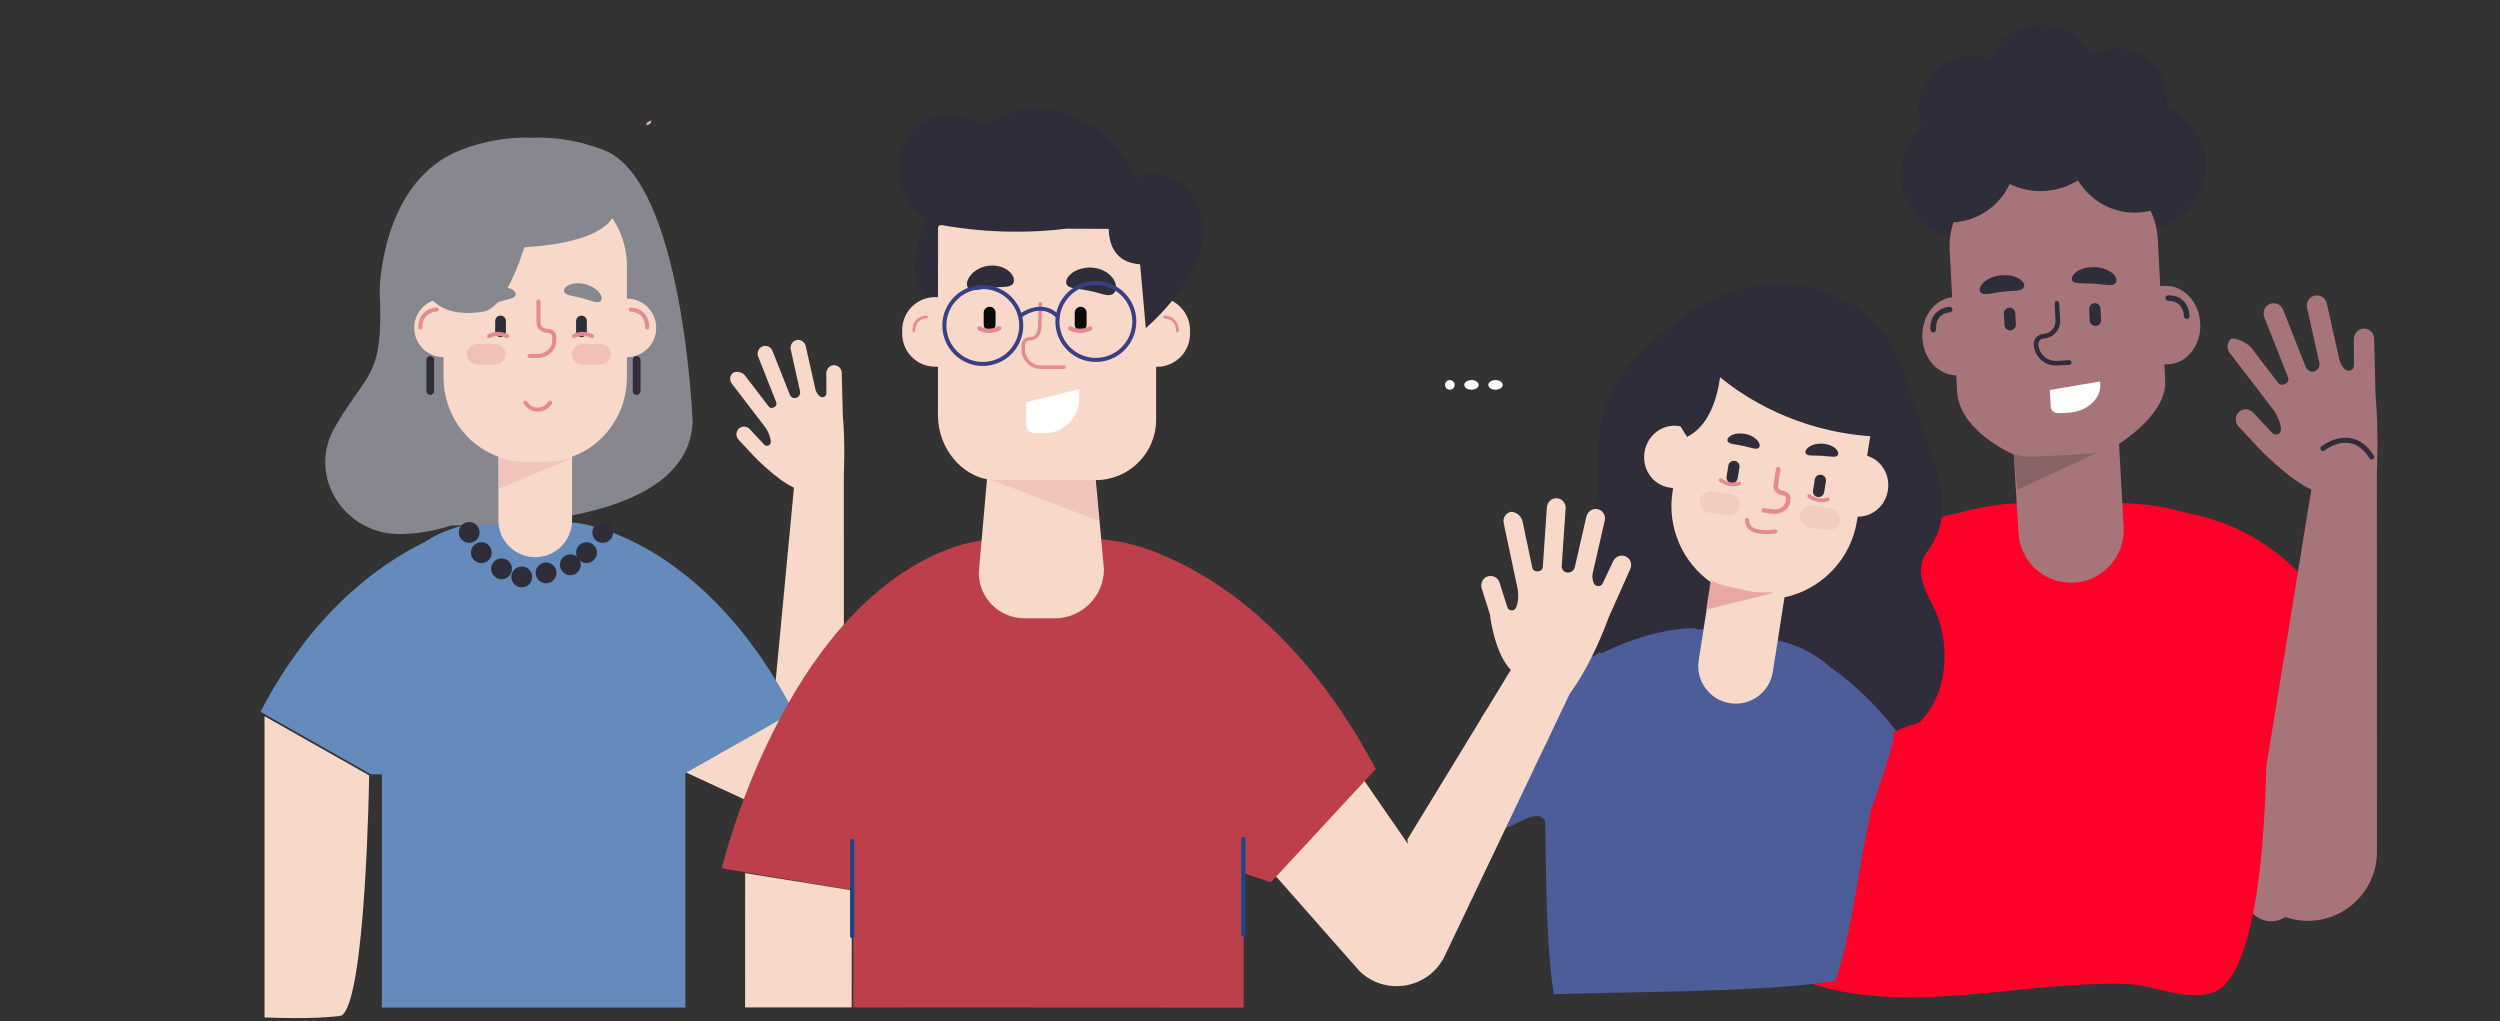 <svg width="355" height="145" viewBox="0 0 355 145" fill="none" xmlns="http://www.w3.org/2000/svg">
<rect x="0" y="0" width="355" height="145" fill="#333333" stroke="none"/>
<path fill-rule="evenodd" clip-rule="evenodd" d="M119.685 59.092L119.526 52.946C119.523 52.304 118.969 51.794 118.314 51.862C117.745 51.921 117.335 52.445 117.337 53.017L117.349 55.835C117.351 56.325 116.777 56.592 116.405 56.272C116.089 56.001 115.869 55.636 115.778 55.23L114.408 49.121C114.267 48.495 113.616 48.115 112.992 48.323C112.448 48.503 112.16 49.102 112.286 49.661L113.604 55.54C113.702 55.978 113.427 56.413 112.989 56.511C112.646 56.587 112.298 56.404 112.168 56.076L109.684 49.806C109.448 49.21 108.746 48.936 108.161 49.239C107.653 49.502 107.462 50.138 107.673 50.67L110.226 57.116C110.331 57.383 110.212 57.685 109.953 57.81L109.8 57.883C109.578 57.989 109.31 57.925 109.16 57.729L105.8 53.335C105.427 52.847 104.667 52.664 104.112 52.928C103.631 53.295 103.54 53.982 103.907 54.463L108.752 60.785C109.091 61.32 109.426 62.025 109.456 62.75C109.476 63.248 108.851 63.495 108.511 63.13C107.696 62.255 106.458 60.928 106.458 60.928C106.019 60.459 105.265 60.462 104.832 60.958C104.455 61.389 104.511 62.051 104.902 62.469L107.066 64.781C107.052 64.779 110.149 68.026 112.74 69.257L110.094 97.198C110.844 98.454 111.584 99.775 112.309 101.172L110.564 102.158L97.32 109.651L109.919 115.454C114.776 117.134 119.839 113.526 119.837 108.387L119.825 67.441C119.825 67.441 120.038 62.834 119.685 59.092Z" fill="#F7D8C9"/>
<path fill-rule="evenodd" clip-rule="evenodd" d="M37.563 144.476C37.563 144.476 45.033 144.795 48.48 144.22C51.969 142.202 52.42 110.106 52.42 110.106L37.563 101.701V110.106L37.563 144.476Z" fill="#F7D8C9"/>
<path fill-rule="evenodd" clip-rule="evenodd" d="M112.694 101.084C111.969 99.687 111.229 98.367 110.479 97.111C97.718 75.753 81.784 74.233 81.784 74.233L72.148 74.143L70.081 74.124C69.365 74.117 68.661 74.158 67.967 74.234C68.021 74.222 68.001 74.223 67.898 74.233L67.895 74.242C65.099 74.559 62.499 75.525 60.252 76.99C53.723 80.201 44.301 86.986 36.989 101.084L37.686 101.479L52.543 109.883L52.664 109.952L97.083 109.915L97.519 109.669L97.705 109.564L110.949 102.07L112.694 101.084Z" fill="#648BBB"/>
<path fill-rule="evenodd" clip-rule="evenodd" d="M64.128 74.611C77.169 74.611 97.745 72.645 98.36 59.94C98.36 59.94 97.036 25.719 85.765 21.313C82.352 19.979 78.759 19.424 75.573 19.556C72.387 19.424 68.795 19.979 65.381 21.313C54.111 25.719 53.906 41.19 53.906 41.19C54.521 53.896 52.164 52.564 47.554 60.658C47.444 60.85 47.341 61.042 47.245 61.234C43.807 68.084 49.16 75.915 56.824 75.83C61.085 75.783 63.907 74.611 64.128 74.611Z" fill="#87888F"/>
<path fill-rule="evenodd" clip-rule="evenodd" d="M89.028 42.405H89.023V37.811C89.023 31.209 83.844 25.857 77.456 25.857H74.549C68.16 25.857 62.981 31.209 62.981 37.811V42.405H62.976C60.682 42.405 58.823 44.265 58.823 46.559C58.823 48.852 60.682 50.712 62.976 50.712H62.981V53.564C62.981 58.796 66.24 63.232 70.77 64.852V73.887C70.77 76.777 73.112 79.12 76.002 79.12C78.891 79.12 81.234 76.777 81.234 73.887V64.844C85.764 63.225 89.023 58.795 89.023 53.564V50.712H89.028C91.321 50.712 93.181 48.852 93.181 46.559C93.181 44.265 91.321 42.405 89.028 42.405Z" fill="#F7D8C9"/>
<path fill-rule="evenodd" clip-rule="evenodd" d="M70.889 69.355V64.93C72.066 65.346 73.323 65.583 74.636 65.583H77.543C78.616 65.583 79.65 65.42 80.636 65.138L80.809 65.252L70.889 69.355Z" fill="#F0C4BA"/>
<path fill-rule="evenodd" clip-rule="evenodd" d="M85.253 51.766H82.694C81.887 51.766 81.232 51.111 81.232 50.304C81.232 49.496 81.887 48.842 82.694 48.842H85.253C86.06 48.842 86.714 49.496 86.714 50.304C86.714 51.111 86.06 51.766 85.253 51.766Z" fill="#F0BFB8"/>
<path fill-rule="evenodd" clip-rule="evenodd" d="M70.313 51.766H67.755C66.947 51.766 66.293 51.111 66.293 50.304C66.293 49.496 66.947 48.842 67.755 48.842H70.313C71.121 48.842 71.775 49.496 71.775 50.304C71.775 51.111 71.121 51.766 70.313 51.766Z" fill="#F0BFB8"/>
<path fill-rule="evenodd" clip-rule="evenodd" d="M78.106 56.883C78.007 56.883 77.911 56.935 77.858 57.027C77.55 57.559 76.978 57.888 76.365 57.888C75.752 57.888 75.18 57.559 74.873 57.027C74.793 56.89 74.618 56.843 74.48 56.922C74.343 57.002 74.296 57.178 74.376 57.315C74.785 58.023 75.548 58.463 76.365 58.463C77.182 58.463 77.945 58.023 78.355 57.315C78.434 57.178 78.387 57.002 78.25 56.922L78.106 56.883Z" fill="#E58A92"/>
<path fill-rule="evenodd" clip-rule="evenodd" d="M82.569 47.87C82.99 47.87 83.331 47.529 83.331 47.108V45.583C83.331 45.161 82.99 44.82 82.569 44.82C82.148 44.82 81.806 45.161 81.806 45.583V47.108C81.806 47.529 82.148 47.87 82.569 47.87Z" fill="#2F2D3A"/>
<path fill-rule="evenodd" clip-rule="evenodd" d="M71.077 47.87C71.498 47.87 71.84 47.529 71.84 47.108V45.583C71.84 45.161 71.498 44.82 71.077 44.82C70.656 44.82 70.315 45.161 70.315 45.583V47.108C70.315 47.529 70.656 47.87 71.077 47.87Z" fill="#2F2D3A"/>
<path fill-rule="evenodd" clip-rule="evenodd" d="M80.291 41.681C80.583 41.907 81.018 41.976 81.435 42.066C81.856 42.149 82.277 42.242 82.64 42.336C83.005 42.43 83.419 42.552 83.828 42.684C84.236 42.806 84.653 42.956 85.012 42.899C85.358 42.847 85.583 42.502 85.333 41.941C85.103 41.399 84.322 40.672 83.118 40.358C81.915 40.051 80.895 40.313 80.444 40.679C79.969 41.053 80.01 41.467 80.291 41.681Z" fill="#87888F"/>
<path fill-rule="evenodd" clip-rule="evenodd" d="M68.476 43.534C68.836 43.573 69.236 43.408 69.631 43.271C70.025 43.125 70.426 42.987 70.778 42.88C71.131 42.772 71.539 42.662 71.949 42.564C72.354 42.457 72.779 42.37 73.051 42.138C73.314 41.917 73.326 41.513 72.83 41.172C72.359 40.836 71.334 40.627 70.166 40.98C69.001 41.339 68.281 42.08 68.091 42.617C67.886 43.173 68.131 43.499 68.476 43.534Z" fill="#87888F"/>
<path fill-rule="evenodd" clip-rule="evenodd" d="M72.011 48.02L71.883 47.99C70.585 47.34 69.622 47.966 69.612 47.972C69.48 48.059 69.302 48.024 69.214 47.892C69.126 47.76 69.161 47.582 69.293 47.494C69.344 47.46 70.547 46.68 72.14 47.476C72.282 47.547 72.339 47.719 72.268 47.862C72.218 47.962 72.116 48.02 72.011 48.02Z" fill="#E58A92"/>
<path fill-rule="evenodd" clip-rule="evenodd" d="M84.078 48.02L83.949 47.99C82.651 47.34 81.688 47.966 81.678 47.972C81.546 48.059 81.368 48.024 81.28 47.892C81.192 47.76 81.228 47.582 81.36 47.494C81.41 47.46 82.613 46.68 84.206 47.476C84.348 47.547 84.406 47.719 84.334 47.862C84.284 47.962 84.183 48.02 84.078 48.02Z" fill="#E58A92"/>
<path fill-rule="evenodd" clip-rule="evenodd" d="M76.309 50.83H75.198C75.04 50.83 74.911 50.701 74.911 50.543C74.911 50.383 75.04 50.255 75.198 50.255H76.309C77.468 50.255 78.41 49.43 78.41 48.416V47.8C78.41 47.508 78.127 47.269 77.779 47.269C76.895 47.269 76.176 46.615 76.176 45.811V42.809C76.176 42.65 76.304 42.522 76.463 42.522C76.622 42.522 76.751 42.65 76.751 42.809V45.811C76.751 46.298 77.212 46.695 77.779 46.695C78.444 46.695 78.985 47.191 78.985 47.8V48.416C78.985 49.747 77.784 50.83 76.309 50.83Z" fill="#E58A92"/>
<path fill-rule="evenodd" clip-rule="evenodd" d="M91.902 46.801C91.743 46.801 91.614 46.672 91.614 46.514C91.614 44.281 89.646 44.243 89.562 44.243C89.403 44.241 89.275 44.113 89.276 43.954C89.276 43.795 89.404 43.668 89.562 43.668C89.589 43.668 92.189 43.7 92.189 46.514C92.189 46.672 92.061 46.801 91.902 46.801Z" fill="#E58A92"/>
<path fill-rule="evenodd" clip-rule="evenodd" d="M59.685 46.801C59.526 46.801 59.397 46.672 59.397 46.514C59.397 43.7 61.997 43.668 62.024 43.668C62.182 43.668 62.31 43.795 62.311 43.954C62.311 44.113 62.183 44.241 62.024 44.243C61.941 44.243 59.972 44.281 59.972 46.514C59.972 46.672 59.843 46.801 59.685 46.801Z" fill="#E58A92"/>
<path fill-rule="evenodd" clip-rule="evenodd" d="M61.098 56.075C60.794 56.075 60.547 55.829 60.547 55.524V51.115C60.547 50.811 60.794 50.565 61.098 50.565C61.403 50.565 61.649 50.811 61.649 51.115V55.524C61.649 55.829 61.403 56.075 61.098 56.075Z" fill="#2F2D3A"/>
<path fill-rule="evenodd" clip-rule="evenodd" d="M90.402 56.075C90.097 56.075 89.85 55.829 89.85 55.524V51.115C89.85 50.811 90.097 50.565 90.402 50.565C90.707 50.565 90.953 50.811 90.953 51.115V55.524C90.953 55.829 90.707 56.075 90.402 56.075Z" fill="#2F2D3A"/>
<path fill-rule="evenodd" clip-rule="evenodd" d="M72.357 22.701C62.711 24.304 60.131 36.247 60.131 36.247C58.635 46.181 68.166 44.307 68.166 44.307C70.985 44.347 73.222 38.972 74.464 35.112C78.79 34.858 86.128 33.871 87.387 30.109C89.095 25.006 80.637 21.325 72.357 22.701Z" fill="#87888F"/>
<path fill-rule="evenodd" clip-rule="evenodd" d="M65.171 75.887C65.327 76.69 66.104 77.214 66.907 77.058C67.71 76.902 68.234 76.125 68.078 75.322C67.922 74.519 67.145 73.994 66.342 74.151C65.539 74.306 65.015 75.084 65.171 75.887Z" fill="#2F2D3A"/>
<path fill-rule="evenodd" clip-rule="evenodd" d="M66.895 78.758C67.05 79.561 67.828 80.085 68.63 79.929C69.434 79.773 69.958 78.996 69.802 78.193C69.646 77.39 68.869 76.865 68.066 77.022C67.263 77.177 66.738 77.955 66.895 78.758Z" fill="#2F2D3A"/>
<path fill-rule="evenodd" clip-rule="evenodd" d="M69.768 81.057C69.923 81.859 70.701 82.384 71.504 82.228C72.306 82.072 72.831 81.295 72.675 80.491C72.519 79.689 71.742 79.165 70.939 79.32C70.136 79.477 69.611 80.254 69.768 81.057Z" fill="#2F2D3A"/>
<path fill-rule="evenodd" clip-rule="evenodd" d="M72.64 82.207C72.797 83.01 73.574 83.534 74.377 83.379C75.18 83.222 75.704 82.445 75.548 81.642C75.392 80.84 74.615 80.315 73.811 80.471C73.009 80.627 72.484 81.404 72.64 82.207Z" fill="#2F2D3A"/>
<path fill-rule="evenodd" clip-rule="evenodd" d="M76.088 81.633C76.244 82.436 77.022 82.96 77.824 82.804C78.627 82.648 79.151 81.871 78.995 81.067C78.84 80.265 78.062 79.741 77.259 79.897C76.456 80.053 75.932 80.83 76.088 81.633Z" fill="#2F2D3A"/>
<path fill-rule="evenodd" clip-rule="evenodd" d="M79.535 80.482C79.691 81.285 80.469 81.809 81.272 81.654C82.075 81.497 82.599 80.72 82.443 79.917C82.287 79.115 81.51 78.59 80.706 78.746C79.904 78.902 79.379 79.679 79.535 80.482Z" fill="#2F2D3A"/>
<path fill-rule="evenodd" clip-rule="evenodd" d="M81.834 78.758C81.99 79.561 82.767 80.085 83.57 79.929C84.373 79.773 84.897 78.996 84.742 78.192C84.585 77.39 83.808 76.866 83.005 77.022C82.202 77.178 81.678 77.955 81.834 78.758Z" fill="#2F2D3A"/>
<path fill-rule="evenodd" clip-rule="evenodd" d="M84.132 75.887C84.288 76.69 85.066 77.214 85.868 77.058C86.671 76.902 87.196 76.125 87.039 75.322C86.884 74.519 86.106 73.994 85.303 74.151C84.5 74.306 83.976 75.084 84.132 75.887Z" fill="#2F2D3A"/>
<rect x="54.226" y="104.576" width="43.094" height="38.497" fill="#648BBB"/>
<path fill-rule="evenodd" clip-rule="evenodd" d="M263.263 83.347C263.263 89.384 258.522 94.278 252.674 94.278C246.825 94.278 242.084 89.384 242.084 83.347C242.084 77.31 246.825 72.416 252.674 72.416C258.522 72.416 263.263 77.31 263.263 83.347Z" fill="#FFFFFE"/>
<path fill-rule="evenodd" clip-rule="evenodd" d="M256.431 81.298C256.431 83.562 254.749 85.397 252.674 85.397C250.598 85.397 248.916 83.562 248.916 81.298C248.916 79.035 250.598 77.199 252.674 77.199C254.749 77.199 256.431 79.035 256.431 81.298Z" fill="#EFF3F5"/>
<path fill-rule="evenodd" clip-rule="evenodd" d="M257.798 89.426C257.798 89.522 247.55 89.518 247.55 89.426C247.55 86.447 249.844 84.031 252.674 84.031C255.504 84.031 257.798 86.447 257.798 89.426Z" fill="#EFF3F5"/>
<path fill-rule="evenodd" clip-rule="evenodd" d="M269.411 78.566H298.788V74.467H269.411V78.566Z" fill="#FFFFFE"/>
<path fill-rule="evenodd" clip-rule="evenodd" d="M269.411 85.397H305.62V82.664H269.411V85.397Z" fill="#FFFFFE"/>
<path fill-rule="evenodd" clip-rule="evenodd" d="M269.411 92.229H305.62V89.496H269.411V92.229Z" fill="#FFFFFE"/>
<path fill-rule="evenodd" clip-rule="evenodd" d="M310.205 72.748C307.787 72.051 304.988 71.593 301.98 71.442L301.976 71.437C301.865 71.432 301.843 71.432 301.903 71.437C301.155 71.401 300.397 71.382 299.627 71.385L297.402 71.394L294.348 71.407L291.294 71.394L289.069 71.385C288.299 71.382 287.541 71.401 286.794 71.437C286.853 71.432 286.831 71.432 286.72 71.437L286.716 71.442C283.708 71.593 280.909 72.051 278.491 72.748C277.757 72.907 276.989 73.085 276.194 73.284C263.934 76.341 255.051 87.045 253.808 99.736C253.69 99.958 253.572 100.176 253.454 100.401L253.733 100.558C253.672 101.408 253.645 102.266 253.654 103.13L253.73 110.321H289.354L289.478 109.929L299.216 109.921L299.342 110.321H334.966L335.042 103.13C335.191 88.989 325.843 76.611 312.502 73.284C311.706 73.085 310.939 72.907 310.205 72.748Z" fill="#FF0029"/>
<path fill-rule="evenodd" clip-rule="evenodd" d="M328.207 69.523C324.803 67.904 320.734 63.639 320.753 63.642L317.91 60.604C317.419 60.08 317.321 59.256 317.761 58.688C318.319 57.969 319.358 57.944 319.954 58.58C319.954 58.58 321.583 60.326 322.654 61.476C323.099 61.955 323.919 61.631 323.893 60.977C323.855 60.024 323.414 59.096 322.969 58.392L316.603 50.086C316.121 49.456 316.241 48.553 316.871 48.07C317.867 48.07 319.176 48.717 319.781 49.509L323.503 54.377C323.701 54.635 324.053 54.719 324.345 54.579L324.546 54.483C324.887 54.321 325.043 53.923 324.904 53.572L321.55 45.104C321.285 44.436 321.495 43.634 322.113 43.267C322.897 42.803 323.872 43.159 324.193 43.97L327.43 52.141C327.608 52.589 328.145 52.896 328.607 52.758C329.14 52.599 329.466 52.052 329.343 51.502L327.611 43.778C327.452 43.076 327.786 42.317 328.454 42.05C329.299 41.714 330.207 42.218 330.398 43.069L332.198 51.095C332.317 51.628 332.607 52.109 333.023 52.465C333.509 52.882 334.265 52.532 334.262 51.89L334.247 48.188C334.243 47.435 334.782 46.748 335.53 46.67C336.39 46.581 337.118 47.251 337.122 48.093L337.331 56.168C337.795 61.084 337.515 67.137 337.515 67.137L337.531 120.93C337.534 127.68 330.881 132.42 324.502 130.213C321.866 131.956 318.418 129.727 318.925 126.608L328.207 69.523Z" fill="#A67479"/>
<path fill-rule="evenodd" clip-rule="evenodd" d="M336.922 65.224L336.962 65.202C337.13 65.099 337.182 64.879 337.079 64.711C336.191 63.277 335.08 62.437 333.776 62.214C331.598 61.841 329.706 63.342 329.625 63.406C329.472 63.529 329.448 63.753 329.571 63.907C329.694 64.06 329.919 64.085 330.073 63.962C330.089 63.948 331.802 62.598 333.661 62.918C334.752 63.106 335.697 63.836 336.471 65.087C336.567 65.241 336.761 65.297 336.922 65.224Z" fill="#2F2D3A"/>
<path fill-rule="evenodd" clip-rule="evenodd" d="M269.968 25.337C269.818 22.493 271.007 19.891 272.979 18.132C272.663 17.373 272.462 16.553 272.416 15.684C272.201 11.615 275.327 8.142 279.396 7.928C280.525 7.868 281.603 8.073 282.583 8.476C283.669 5.675 286.311 3.623 289.506 3.454C292.7 3.287 295.543 5.051 296.917 7.721C297.85 7.218 298.9 6.901 300.029 6.842C304.098 6.627 307.571 9.752 307.785 13.822C307.811 14.306 307.785 14.781 307.72 15.244C310.787 16.553 313.011 19.508 313.198 23.061C313.444 27.735 310.085 31.763 305.552 32.45C305.76 37.319 279.068 38.73 278.758 33.87C274.089 33.763 270.218 30.078 269.968 25.337Z" fill="#2F2D3A"/>
<path fill-rule="evenodd" clip-rule="evenodd" d="M312.436 45.91C312.274 42.841 310.008 40.465 307.373 40.603L306.754 40.636L306.403 33.968C306.327 32.522 305.966 31.16 305.386 29.925C304.825 30.062 304.245 30.155 303.647 30.186C300.041 30.376 296.807 28.508 295.074 25.611C293.678 26.483 292.05 27.026 290.291 27.12C288.531 27.212 286.855 26.843 285.376 26.122C283.964 29.168 280.967 31.355 277.388 31.566C276.98 32.807 276.78 34.14 276.853 35.523L277.204 42.206C274.693 42.49 272.816 45.016 272.972 47.988C273.129 50.96 275.261 53.275 277.788 53.293L277.911 55.633C278.12 59.592 282.178 62.84 285.952 64.539L286.63 75.717C286.869 79.663 290.139 82.741 294.092 82.741C298.384 82.741 301.794 79.135 301.556 74.851L300.901 63.042C304.09 60.891 307.647 57.587 307.462 54.077L307.34 51.751L307.959 51.719C310.593 51.58 312.598 48.98 312.436 45.91Z" fill="#A67479"/>
<path fill-rule="evenodd" clip-rule="evenodd" d="M285.964 64.736L285.942 64.534C285.946 64.535 285.949 64.536 285.952 64.538L285.964 64.736Z" fill="#BBBDBB"/>
<path fill-rule="evenodd" clip-rule="evenodd" d="M286.481 69.525L285.964 64.736L285.952 64.538C285.949 64.537 285.946 64.535 285.942 64.534L285.941 64.521C286.77 64.737 287.639 64.854 288.531 64.854C288.711 64.854 288.893 64.849 289.075 64.839L296.507 64.447C296.951 64.424 297.383 64.364 297.809 64.287L286.481 69.525Z" fill="#876366"/>
<path fill-rule="evenodd" clip-rule="evenodd" d="M274.54 47.193C274.32 47.205 274.132 47.035 274.12 46.816C273.991 44.358 275.837 43.609 276.831 43.557C277.052 43.545 277.239 43.715 277.251 43.935C277.262 44.154 277.094 44.342 276.875 44.354C276.662 44.367 274.8 44.546 274.917 46.773C274.929 46.994 274.76 47.181 274.54 47.193Z" fill="#2F2D3A"/>
<path fill-rule="evenodd" clip-rule="evenodd" d="M310.537 45.297C310.316 45.308 310.129 45.139 310.117 44.919C309.997 42.636 308.003 42.714 307.919 42.719C307.698 42.73 307.511 42.561 307.498 42.341C307.488 42.121 307.656 41.933 307.876 41.921C308.871 41.87 310.785 42.419 310.914 44.877C310.926 45.097 310.758 45.285 310.537 45.297Z" fill="#2F2D3A"/>
<path fill-rule="evenodd" clip-rule="evenodd" d="M285.488 46.916C285.043 46.939 284.662 46.597 284.639 46.151L284.554 44.536C284.53 44.091 284.873 43.71 285.319 43.687C285.764 43.664 286.145 44.005 286.168 44.451L286.253 46.066C286.277 46.512 285.934 46.892 285.488 46.916Z" fill="#2F2D3A"/>
<path fill-rule="evenodd" clip-rule="evenodd" d="M297.595 46.279C297.149 46.302 296.768 45.96 296.745 45.514L296.66 43.9C296.637 43.454 296.979 43.074 297.425 43.05C297.87 43.026 298.251 43.369 298.274 43.815L298.36 45.429C298.383 45.875 298.04 46.255 297.595 46.279Z" fill="#2F2D3A"/>
<path fill-rule="evenodd" clip-rule="evenodd" d="M287.15 41.042C286.785 41.256 286.275 41.267 285.782 41.308C285.285 41.337 284.787 41.379 284.356 41.431C283.924 41.482 283.43 41.559 282.942 41.647C282.454 41.724 281.955 41.833 281.547 41.712C281.153 41.599 280.937 41.17 281.295 40.568C281.629 39.983 282.622 39.272 284.051 39.098C285.479 38.931 286.625 39.386 287.1 39.874C287.601 40.374 287.502 40.84 287.15 41.042Z" fill="#2F2D3A"/>
<path fill-rule="evenodd" clip-rule="evenodd" d="M300.099 40.4C299.689 40.545 299.191 40.465 298.703 40.415C298.213 40.355 297.719 40.307 297.288 40.281C296.855 40.254 296.357 40.24 295.859 40.239C295.367 40.227 294.854 40.244 294.489 40.052C294.137 39.871 294.039 39.41 294.545 38.882C295.021 38.367 296.169 37.847 297.601 37.933C299.03 38.026 300.022 38.679 300.355 39.244C300.712 39.825 300.494 40.266 300.099 40.4Z" fill="#2F2D3A"/>
<path fill-rule="evenodd" clip-rule="evenodd" d="M293.702 58.607L292.399 58.676C291.766 58.709 291.232 58.326 291.206 57.82L291.077 55.382L298.219 54.166L298.24 54.568C298.35 56.661 296.319 58.469 293.702 58.607Z" fill="#FFFFFE"/>
<path fill-rule="evenodd" clip-rule="evenodd" d="M293.85 51.806L292.085 51.899C290.36 51.99 288.884 50.661 288.793 48.937C288.751 48.143 289.363 47.463 290.156 47.422C291.161 47.369 291.935 46.508 291.882 45.504L291.755 43.086C291.746 42.906 291.884 42.752 292.065 42.743C292.244 42.733 292.398 42.871 292.408 43.052L292.535 45.469C292.607 46.834 291.555 48.002 290.191 48.074C289.756 48.097 289.423 48.468 289.445 48.902C289.517 50.267 290.686 51.318 292.05 51.246L293.816 51.154C293.996 51.144 294.15 51.282 294.158 51.462C294.168 51.643 294.03 51.796 293.85 51.806Z" fill="#2F2D3A"/>
<path fill-rule="evenodd" clip-rule="evenodd" d="M275.584 97.28C276.565 93.732 276.199 89.651 274.688 86.473C273.632 84.251 272.09 81.782 273.087 79.362C273.399 78.603 273.931 77.974 274.361 77.282C276.538 73.78 275.845 69.913 274.929 66.175C274.503 64.44 273.65 62.858 273.052 61.162C272.387 59.272 271.837 57.342 271.221 55.434C270.136 52.067 268.798 48.689 266.45 46.082C264.262 43.653 261.295 42.031 258.161 41.158C254.282 40.078 250.099 40.123 246.21 41.26C242.261 42.413 238.81 45.019 235.642 47.613C232.381 50.285 229.501 53.666 228.031 57.693C227.484 59.191 227.141 60.76 227.006 62.347C226.798 64.797 227.098 67.251 226.93 69.701C226.59 74.656 223.283 77.726 220.82 81.708C219.345 84.091 218.297 86.954 218.907 89.677C219.744 93.41 223.337 95.708 226.724 97.365C234.38 101.112 242.588 103.667 250.978 105.139C257.632 106.307 266.099 107.78 271.923 103.117C273.746 101.657 274.949 99.581 275.584 97.28Z" fill="#2F2D3A"/>
<path fill-rule="evenodd" clip-rule="evenodd" d="M273.276 109.942C269.012 102.271 263.922 97.555 259.95 94.767C258.119 93.119 255.896 91.874 253.406 91.19L253.404 91.181C253.311 91.157 253.293 91.153 253.341 91.172C252.722 91.005 252.089 90.868 251.439 90.772L249.56 90.497L244.552 89.762L242.673 89.487C242.025 89.391 241.381 89.34 240.741 89.323L240.805 89.213C240.805 89.213 224.356 88.221 208.952 109.192C208.952 109.192 274.883 112.832 273.276 109.942Z" fill="#4C5D9A"/>
<path fill-rule="evenodd" clip-rule="evenodd" d="M244.254 53.572C243.767 56.994 242.519 60.552 239.564 62.039L238.625 60.539L238.381 60.501C236.074 60.14 233.898 61.802 233.521 64.212C233.145 66.623 234.71 68.869 237.017 69.229L237.58 69.317L237.501 69.823C236.697 74.965 238.968 79.877 242.945 82.694L241.215 93.768C240.761 96.675 242.749 99.399 245.655 99.854C248.562 100.308 251.286 98.32 251.74 95.413L253.395 84.83C258.599 83.706 262.827 79.492 263.699 73.916L263.784 73.368C265.874 73.404 267.738 71.827 268.084 69.613C268.43 67.4 267.136 65.328 265.135 64.725L265.57 61.943C255.033 61.166 247.788 56.471 244.254 53.572Z" fill="#F7D8C9"/>
<path fill-rule="evenodd" clip-rule="evenodd" d="M242.254 86.554L242.854 82.627C242.884 82.649 242.914 82.671 242.945 82.692L242.345 86.531L242.254 86.554Z" fill="#A16A73"/>
<path fill-rule="evenodd" clip-rule="evenodd" d="M242.345 86.533L242.945 82.694C242.914 82.672 242.884 82.651 242.854 82.629L242.888 82.402C243.675 82.792 244.524 83.096 245.426 83.296L247.993 83.865C248.801 84.043 249.606 84.128 250.396 84.128C250.768 84.128 251.136 84.109 251.5 84.073L251.686 84.241L242.345 86.533Z" fill="#EBA7A6"/>
<path fill-rule="evenodd" clip-rule="evenodd" d="M259.766 75.296C259.691 75.296 259.616 75.29 259.54 75.279L256.894 74.887C256.059 74.763 255.482 73.986 255.606 73.151C255.718 72.392 256.37 71.846 257.116 71.846C257.19 71.846 257.266 71.851 257.341 71.862L259.988 72.254C260.823 72.378 261.4 73.155 261.276 73.99C261.163 74.75 260.511 75.296 259.766 75.296Z" fill="#F2CCC0"/>
<path fill-rule="evenodd" clip-rule="evenodd" d="M245.55 73.207C245.476 73.207 245.4 73.202 245.325 73.19L242.679 72.799C241.843 72.675 241.266 71.898 241.39 71.063C241.502 70.303 242.155 69.758 242.9 69.758C242.975 69.758 243.05 69.763 243.126 69.775L245.772 70.166C246.607 70.289 247.184 71.067 247.061 71.902C246.948 72.661 246.296 73.207 245.55 73.207Z" fill="#F2CCC0"/>
<path fill-rule="evenodd" clip-rule="evenodd" d="M251.737 72.969C251.634 72.964 251.529 72.954 251.425 72.939L250.424 72.79C250.248 72.765 250.126 72.6 250.152 72.424C250.179 72.249 250.337 72.126 250.519 72.153L251.52 72.301C252.025 72.374 252.521 72.297 252.913 72.079C253.277 71.875 253.505 71.575 253.555 71.233L253.626 70.754C253.64 70.66 253.576 70.578 253.538 70.538C253.449 70.447 253.312 70.381 253.164 70.359C252.332 70.237 251.739 69.584 251.839 68.905L252.186 66.564C252.212 66.388 252.372 66.267 252.551 66.293C252.727 66.318 252.849 66.483 252.823 66.658L252.476 68.999C252.429 69.321 252.787 69.652 253.258 69.722C253.549 69.765 253.813 69.896 254.001 70.09C254.208 70.304 254.303 70.581 254.264 70.848L254.193 71.328C254.112 71.872 253.769 72.338 253.226 72.641C252.794 72.882 252.275 72.996 251.737 72.969Z" fill="#E58A92"/>
<path fill-rule="evenodd" clip-rule="evenodd" d="M258.111 70.579C258.547 70.65 258.958 70.353 259.028 69.918L259.282 68.338C259.353 67.901 259.057 67.49 258.62 67.42C258.184 67.35 257.773 67.647 257.703 68.083L257.449 69.662C257.378 70.099 257.675 70.509 258.111 70.579Z" fill="#2F2D3A"/>
<path fill-rule="evenodd" clip-rule="evenodd" d="M245.834 68.603C246.27 68.674 246.68 68.376 246.751 67.94L247.005 66.361C247.075 65.925 246.779 65.514 246.343 65.444C245.907 65.374 245.496 65.67 245.426 66.106L245.171 67.686C245.1 68.123 245.398 68.533 245.834 68.603Z" fill="#2F2D3A"/>
<path fill-rule="evenodd" clip-rule="evenodd" d="M256.913 70.163L257.054 70.215C258.289 71.138 259.419 70.665 259.43 70.66C259.566 70.602 259.722 70.664 259.78 70.799C259.839 70.933 259.777 71.091 259.643 71.149C259.585 71.174 258.215 71.749 256.735 70.642C256.617 70.553 256.593 70.387 256.681 70.268C256.738 70.194 256.825 70.157 256.913 70.163Z" fill="#E58A92"/>
<path fill-rule="evenodd" clip-rule="evenodd" d="M244.345 67.901L244.487 67.953C245.722 68.877 246.851 68.404 246.863 68.399C246.996 68.341 247.155 68.401 247.213 68.537C247.272 68.672 247.21 68.829 247.075 68.888C247.017 68.913 245.649 69.487 244.168 68.381C244.05 68.292 244.026 68.126 244.114 68.007C244.17 67.933 244.259 67.895 244.345 67.901Z" fill="#E58A92"/>
<path fill-rule="evenodd" clip-rule="evenodd" d="M248.085 73.547C247.93 73.547 247.802 73.67 247.798 73.826C247.781 74.389 247.972 74.848 248.365 75.189C249.514 76.186 252.036 75.767 252.143 75.749C252.299 75.722 252.404 75.573 252.378 75.417C252.351 75.261 252.204 75.156 252.046 75.183C252.022 75.186 249.685 75.574 248.742 74.755C248.481 74.528 248.361 74.23 248.372 73.843C248.377 73.684 248.252 73.552 248.093 73.547H248.085Z" fill="#E58A92"/>
<path fill-rule="evenodd" clip-rule="evenodd" d="M249.52 63.698C249.213 63.76 248.857 63.647 248.506 63.559C248.155 63.462 247.8 63.374 247.489 63.308C247.178 63.242 246.817 63.179 246.457 63.124C246.101 63.063 245.727 63.02 245.476 62.84C245.233 62.67 245.193 62.323 245.594 61.992C245.974 61.667 246.841 61.41 247.873 61.627C248.903 61.848 249.578 62.432 249.782 62.881C250.001 63.343 249.814 63.642 249.52 63.698Z" fill="#2F2D3A"/>
<path fill-rule="evenodd" clip-rule="evenodd" d="M260.733 64.796C260.44 64.903 260.07 64.846 259.71 64.812C259.348 64.769 258.985 64.736 258.668 64.718C258.349 64.7 257.983 64.691 257.619 64.692C257.258 64.686 256.882 64.7 256.607 64.56C256.34 64.429 256.249 64.092 256.594 63.703C256.921 63.325 257.74 62.941 258.792 62.998C259.844 63.06 260.6 63.536 260.869 63.948C261.156 64.372 261.016 64.696 260.733 64.796Z" fill="#2F2D3A"/>
<path fill-rule="evenodd" clip-rule="evenodd" d="M144.371 32.9C144.241 32.9 144.112 32.9 143.984 32.899V26.029C143.984 24.89 144.907 23.967 146.046 23.967H146.519C147.658 23.967 148.581 24.89 148.581 26.029V32.75C147.115 32.856 145.704 32.9 144.371 32.9Z" fill="#384185"/>
<path fill-rule="evenodd" clip-rule="evenodd" d="M321.865 105.614C321.782 107.526 322.028 138.39 314.186 140.951C310.186 142.257 305.832 139.794 301.626 139.702C286.825 139.378 271.323 144.185 257.213 139.702C253.059 138.382 261.737 107.228 263.681 106.243C281.015 97.465 301.78 97.258 319.257 104.268L321.865 105.614Z" fill="#FF0029"/>
<path fill-rule="evenodd" clip-rule="evenodd" d="M265.658 115.203C263.761 124.032 262.885 132.619 260.658 139.244C252.006 140.771 235.918 140.771 220.626 141.167C219.277 132.729 219.571 116.875 219.368 116.531C217.946 114.121 213.537 119.155 211.075 117.826C196.661 110.041 224.526 94.166 227.181 92.625C227.181 92.625 237.724 99.491 243.962 101.674C248.723 103.34 260.092 104.142 262.6 105.02C264.313 105.619 267.198 102.909 268.669 103.423C269.92 103.861 265.884 114.154 265.658 115.203Z" fill="#4C5D9A"/>
<path fill-rule="evenodd" clip-rule="evenodd" d="M156.189 47.024C156.188 47.67 155.637 48.193 154.956 48.193C154.276 48.193 153.725 47.669 153.725 47.023C153.726 46.376 154.277 45.853 154.958 45.853C155.638 45.853 156.19 46.377 156.189 47.024Z" fill="#2F2D3A"/>
<path fill-rule="evenodd" clip-rule="evenodd" d="M173.24 67.509L158.919 67.502L173.24 67.509ZM138.405 67.492L135.484 67.491V67.49L138.405 67.492Z" fill="#E0EAF1"/>
<path fill-rule="evenodd" clip-rule="evenodd" d="M193.201 110.097L199.876 119.773C199.991 119.889 199.782 119.292 199.876 119.16L210.349 101.994L210.318 101.981L211.23 100.549L214.532 95.136C212.153 92.639 211.564 87.26 211.58 87.271L210.412 83.592C210.202 82.927 210.488 82.169 211.128 81.892C211.866 81.575 212.696 81.967 212.933 82.713C212.933 82.713 213.598 84.823 214.036 86.214C214.218 86.794 215.035 86.85 215.275 86.292C215.623 85.479 215.624 84.527 215.533 83.76L213.521 74.261C213.369 73.541 213.831 72.833 214.551 72.681C215.302 72.682 216.041 73.282 216.196 74.016L217.585 80.613C217.647 80.907 217.907 81.118 218.209 81.118H218.416C218.765 81.118 219.055 80.847 219.079 80.498L219.654 72.067C219.702 71.371 220.246 70.771 220.943 70.749C221.745 70.724 222.375 71.393 222.321 72.173L221.762 80.374C221.733 80.802 222.019 81.187 222.437 81.283C222.97 81.405 223.501 81.072 223.624 80.538L225.259 73.379C225.415 72.698 226.046 72.19 226.738 72.277C227.534 72.377 228.052 73.136 227.877 73.899L226.177 81.339C226.064 81.833 226.114 82.35 226.319 82.814C226.561 83.36 227.333 83.37 227.587 82.829L229.054 79.723C229.352 79.092 230.078 78.731 230.735 78.965C231.491 79.233 231.833 80.086 231.5 80.793L228.447 87.638C226.19 93.801 223.745 97.385 222.901 98.521L220.126 104.341L219.522 105.668L219.498 105.658L205.16 135.726C202.92 140.421 196.721 141.509 193.017 137.857L180.85 124.06L193.201 110.097Z" fill="#F7D8C9"/>
<path fill-rule="evenodd" clip-rule="evenodd" d="M176.604 123.988L180.47 125.279L195.361 109.2C184.521 88.746 171.182 81.031 163.435 78.155C160.409 77.032 157.203 76.483 153.976 76.481L143.192 76.477C140.274 76.475 137.362 76.944 134.636 77.986C111.073 86.991 102.491 123.306 102.491 123.306L105.688 123.839L121.179 126.425L121.17 143.052L176.595 143.08L176.604 123.988Z" fill="#BD3F4B"/>
<path fill-rule="evenodd" clip-rule="evenodd" d="M120.95 126.427L105.812 123.984L105.803 143.048L120.942 143.055L120.95 126.427Z" fill="#F7D8C9"/>
<path fill-rule="evenodd" clip-rule="evenodd" d="M176.549 132.956C176.719 132.956 176.856 132.82 176.856 132.65L176.863 119.149C176.863 118.979 176.726 118.842 176.556 118.842C176.387 118.842 176.249 118.979 176.249 119.148L176.242 132.65C176.242 132.819 176.38 132.956 176.549 132.956Z" fill="#1E4487"/>
<path fill-rule="evenodd" clip-rule="evenodd" d="M121.009 133.234C121.179 133.234 121.316 133.098 121.316 132.928L121.323 119.427C121.323 119.256 121.186 119.119 121.016 119.119C120.846 119.119 120.709 119.256 120.709 119.426L120.702 132.928C120.702 133.097 120.839 133.234 121.009 133.234Z" fill="#1E4487"/>
<path fill-rule="evenodd" clip-rule="evenodd" d="M170.241 29.515C167.003 22.414 161.256 25.285 161.256 25.285C159.601 21.095 154.905 16.133 148.41 15.565C143.679 15.153 141.336 17.151 139.775 17.726C136.102 15.668 132.486 15.568 129.849 18.381C125.976 22.514 127.546 26.253 128.568 27.848C128.856 28.467 130.239 30.599 131.489 31.291C129.365 36.333 127.686 44.599 139.011 45.384L162.703 46.585C162.703 46.585 164.514 45.056 166.436 42.724C169.266 39.291 172.341 34.116 170.241 29.515Z" fill="#2F2D3A"/>
<path fill-rule="evenodd" clip-rule="evenodd" d="M166.435 42.727C164.513 45.058 162.703 46.588 162.703 46.588L161.895 37.537C158.384 37.284 157.494 34.806 157.44 32.502L151.42 32.471C142.815 33.558 135.431 32.287 133.776 31.965L133.389 31.995C133.356 32.065 133.296 32.156 133.202 32.221L133.197 42.191H132.799C130.21 42.19 128.111 44.286 128.11 46.875V47.383C128.108 49.971 130.206 52.071 132.794 52.072L133.192 52.072L133.188 58.852C133.185 64.026 136.86 67.493 140.153 68.054L138.982 81.313C138.98 84.894 141.882 87.799 145.463 87.8L149.765 87.803C153.626 87.805 156.757 84.676 156.759 80.815L155.601 68.171H155.621C160.32 68.173 164.166 64.331 164.168 59.632L164.172 52.087H164.293C166.881 52.089 168.981 49.991 168.982 47.403V46.895C168.983 45.077 167.947 43.505 166.435 42.727Z" fill="#F7D8C9"/>
<path fill-rule="evenodd" clip-rule="evenodd" d="M156.06 73.975L140.549 68.061C140.859 68.121 141.175 68.16 141.5 68.16L155.489 68.167L156.06 73.975Z" fill="#F0C4BA"/>
<path fill-rule="evenodd" clip-rule="evenodd" d="M167.181 47.175C167.29 47.175 167.378 47.087 167.379 46.978C167.38 44.848 165.413 44.822 165.393 44.822C165.283 44.822 165.196 44.91 165.196 45.019C165.195 45.128 165.283 45.216 165.392 45.217C165.457 45.218 166.985 45.247 166.984 46.977C166.984 47.087 167.072 47.175 167.181 47.175Z" fill="#E58A92"/>
<path fill-rule="evenodd" clip-rule="evenodd" d="M129.767 47.156C129.658 47.156 129.57 47.067 129.57 46.958C129.571 44.828 131.538 44.805 131.558 44.805C131.667 44.805 131.755 44.893 131.755 45.001C131.755 45.11 131.667 45.199 131.559 45.199C131.493 45.199 129.966 45.228 129.965 46.959C129.965 47.067 129.877 47.156 129.767 47.156Z" fill="#E58A92"/>
<path fill-rule="evenodd" clip-rule="evenodd" d="M140.526 46.928C140.061 46.928 139.683 46.551 139.684 46.085L139.685 44.4C139.685 43.934 140.063 43.557 140.528 43.557C140.994 43.557 141.371 43.935 141.37 44.4L141.37 46.086C141.369 46.552 140.992 46.929 140.526 46.928Z" fill="#0A0B09"/>
<path fill-rule="evenodd" clip-rule="evenodd" d="M153.455 46.935C152.99 46.934 152.613 46.557 152.613 46.091L152.613 44.405C152.614 43.94 152.991 43.562 153.457 43.562C153.922 43.563 154.3 43.941 154.3 44.406L154.299 46.092C154.299 46.557 153.92 46.935 153.455 46.935Z" fill="#0A0B09"/>
<path fill-rule="evenodd" clip-rule="evenodd" d="M143.66 40.464C143.269 40.733 142.731 40.725 142.212 40.755C141.688 40.772 141.162 40.806 140.707 40.855C140.251 40.904 139.729 40.983 139.213 41.078C138.698 41.159 138.169 41.281 137.743 41.1C137.332 40.933 137.116 40.35 137.509 39.563C137.877 38.797 138.941 37.893 140.45 37.727C141.958 37.569 143.152 38.23 143.637 38.903C144.152 39.593 144.035 40.211 143.66 40.464Z" fill="#2F2D3A"/>
<path fill-rule="evenodd" clip-rule="evenodd" d="M157.795 41.857C157.296 41.999 156.759 41.817 156.226 41.68C155.694 41.526 155.154 41.389 154.678 41.291C154.201 41.192 153.646 41.102 153.09 41.03C152.541 40.944 151.961 40.895 151.607 40.576C151.263 40.275 151.283 39.623 151.996 38.964C152.674 38.318 154.107 37.76 155.687 38.082C157.262 38.413 158.191 39.46 158.406 40.29C158.642 41.146 158.275 41.727 157.795 41.857Z" fill="#2F2D3A"/>
<path fill-rule="evenodd" clip-rule="evenodd" d="M140.442 47.286C140.902 47.286 141.443 47.187 142.032 46.893C142.184 46.817 142.245 46.633 142.169 46.481C142.093 46.33 141.909 46.268 141.758 46.343C140.332 47.057 139.28 46.389 139.236 46.361C139.094 46.268 138.904 46.308 138.811 46.448C138.718 46.589 138.756 46.778 138.896 46.872C138.933 46.897 139.531 47.285 140.442 47.286Z" fill="#E58A92"/>
<path fill-rule="evenodd" clip-rule="evenodd" d="M153.371 47.289C153.831 47.289 154.372 47.191 154.961 46.896C155.112 46.821 155.174 46.637 155.098 46.485C155.022 46.333 154.838 46.272 154.686 46.348C153.26 47.061 152.208 46.393 152.165 46.364C152.022 46.272 151.833 46.312 151.74 46.452C151.647 46.593 151.684 46.782 151.825 46.876C151.862 46.9 152.459 47.289 153.371 47.289Z" fill="#E58A92"/>
<path fill-rule="evenodd" clip-rule="evenodd" d="M147.802 52.385L151.103 52.387C151.241 52.387 151.352 52.276 151.352 52.138C151.352 52 151.241 51.889 151.103 51.889L147.802 51.887C146.561 51.887 145.552 50.876 145.552 49.635L145.553 49.012C145.553 48.657 145.842 48.368 146.197 48.368C147.238 48.369 147.885 47.59 147.886 46.336L147.982 43.136C147.986 42.998 147.878 42.883 147.74 42.879C147.612 42.883 147.488 42.983 147.484 43.121L147.387 46.328C147.387 46.696 147.301 47.871 146.197 47.87C145.568 47.87 145.055 48.382 145.055 49.011L145.055 49.635C145.054 51.151 146.287 52.384 147.802 52.385Z" fill="#E58A92"/>
<path fill-rule="evenodd" clip-rule="evenodd" d="M148.279 61.528L146.91 61.527C146.246 61.527 145.708 60.988 145.708 60.324L145.71 57.125L153.256 55.242L153.256 56.556C153.255 59.303 151.026 61.529 148.279 61.528Z" fill="#FFFFFE"/>
<path fill-rule="evenodd" clip-rule="evenodd" d="M139.56 41.05C136.708 41.048 134.386 43.368 134.385 46.219C134.384 49.072 136.703 51.393 139.555 51.395C142.407 51.396 144.729 49.077 144.73 46.225C144.732 43.372 142.413 41.051 139.56 41.05ZM139.555 51.969C136.386 51.967 133.809 49.388 133.811 46.219C133.812 43.05 136.392 40.473 139.56 40.475C142.729 40.476 145.306 43.056 145.305 46.224C145.303 49.393 142.724 51.97 139.555 51.969Z" fill="#374084"/>
<path fill-rule="evenodd" clip-rule="evenodd" d="M155.616 40.475C154.234 40.475 152.935 41.013 151.957 41.989C150.98 42.965 150.441 44.264 150.441 45.646C150.44 47.027 150.977 48.326 151.954 49.304C152.93 50.281 154.229 50.82 155.61 50.82C156.992 50.821 158.291 50.284 159.269 49.307C160.246 48.331 160.785 47.032 160.786 45.651C160.786 44.269 160.249 42.97 159.272 41.992C158.296 41.015 156.997 40.477 155.616 40.475ZM155.61 51.396C154.075 51.396 152.632 50.797 151.547 49.711C150.462 48.625 149.865 47.182 149.866 45.647C149.867 44.112 150.466 42.668 151.551 41.584C152.637 40.499 154.081 39.902 155.616 39.902C157.151 39.904 158.594 40.502 159.678 41.588C160.764 42.674 161.361 44.117 161.36 45.652C161.359 47.188 160.761 48.63 159.675 49.715C158.588 50.8 157.145 51.398 155.61 51.396Z" fill="#374084"/>
<path fill-rule="evenodd" clip-rule="evenodd" d="M144.845 45.17C144.76 45.17 144.677 45.133 144.62 45.061C144.521 44.937 144.542 44.756 144.666 44.657C144.697 44.633 147.855 42.177 150.357 44.682C150.469 44.794 150.469 44.976 150.357 45.088C150.244 45.201 150.063 45.2 149.951 45.088C147.806 42.943 145.136 45.018 145.024 45.108C144.971 45.149 144.908 45.17 144.845 45.17Z" fill="#374084"/>
<path fill-rule="evenodd" clip-rule="evenodd" d="M91.831 17.761C91.753 17.643 91.783 17.49 91.908 17.401C91.931 17.384 92.13 17.247 92.458 17.078C92.461 17.113 92.463 17.149 92.465 17.185C92.481 17.526 92.164 17.753 91.831 17.761Z" fill="#E2B1B8"/>
<path fill-rule="evenodd" clip-rule="evenodd" d="M206.559 54.654C206.559 55.032 206.253 55.337 205.875 55.337C205.498 55.337 205.193 55.031 205.193 54.654C205.193 54.276 205.499 53.97 205.876 53.971C206.254 53.971 206.559 54.277 206.559 54.654Z" fill="#FFFFFE"/>
<path fill-rule="evenodd" clip-rule="evenodd" d="M209.975 54.654C209.974 55.032 209.515 55.337 208.95 55.337C208.384 55.337 207.925 55.031 207.926 54.654C207.926 54.276 208.385 53.971 208.951 53.971C209.517 53.971 209.975 54.277 209.975 54.654Z" fill="#FFFFFE"/>
<path fill-rule="evenodd" clip-rule="evenodd" d="M213.391 54.654C213.39 55.032 212.931 55.337 212.365 55.337C211.799 55.337 211.341 55.031 211.341 54.654C211.341 54.276 211.8 53.971 212.366 53.971C212.932 53.971 213.391 54.277 213.391 54.654Z" fill="#FFFFFE"/>
</svg>
